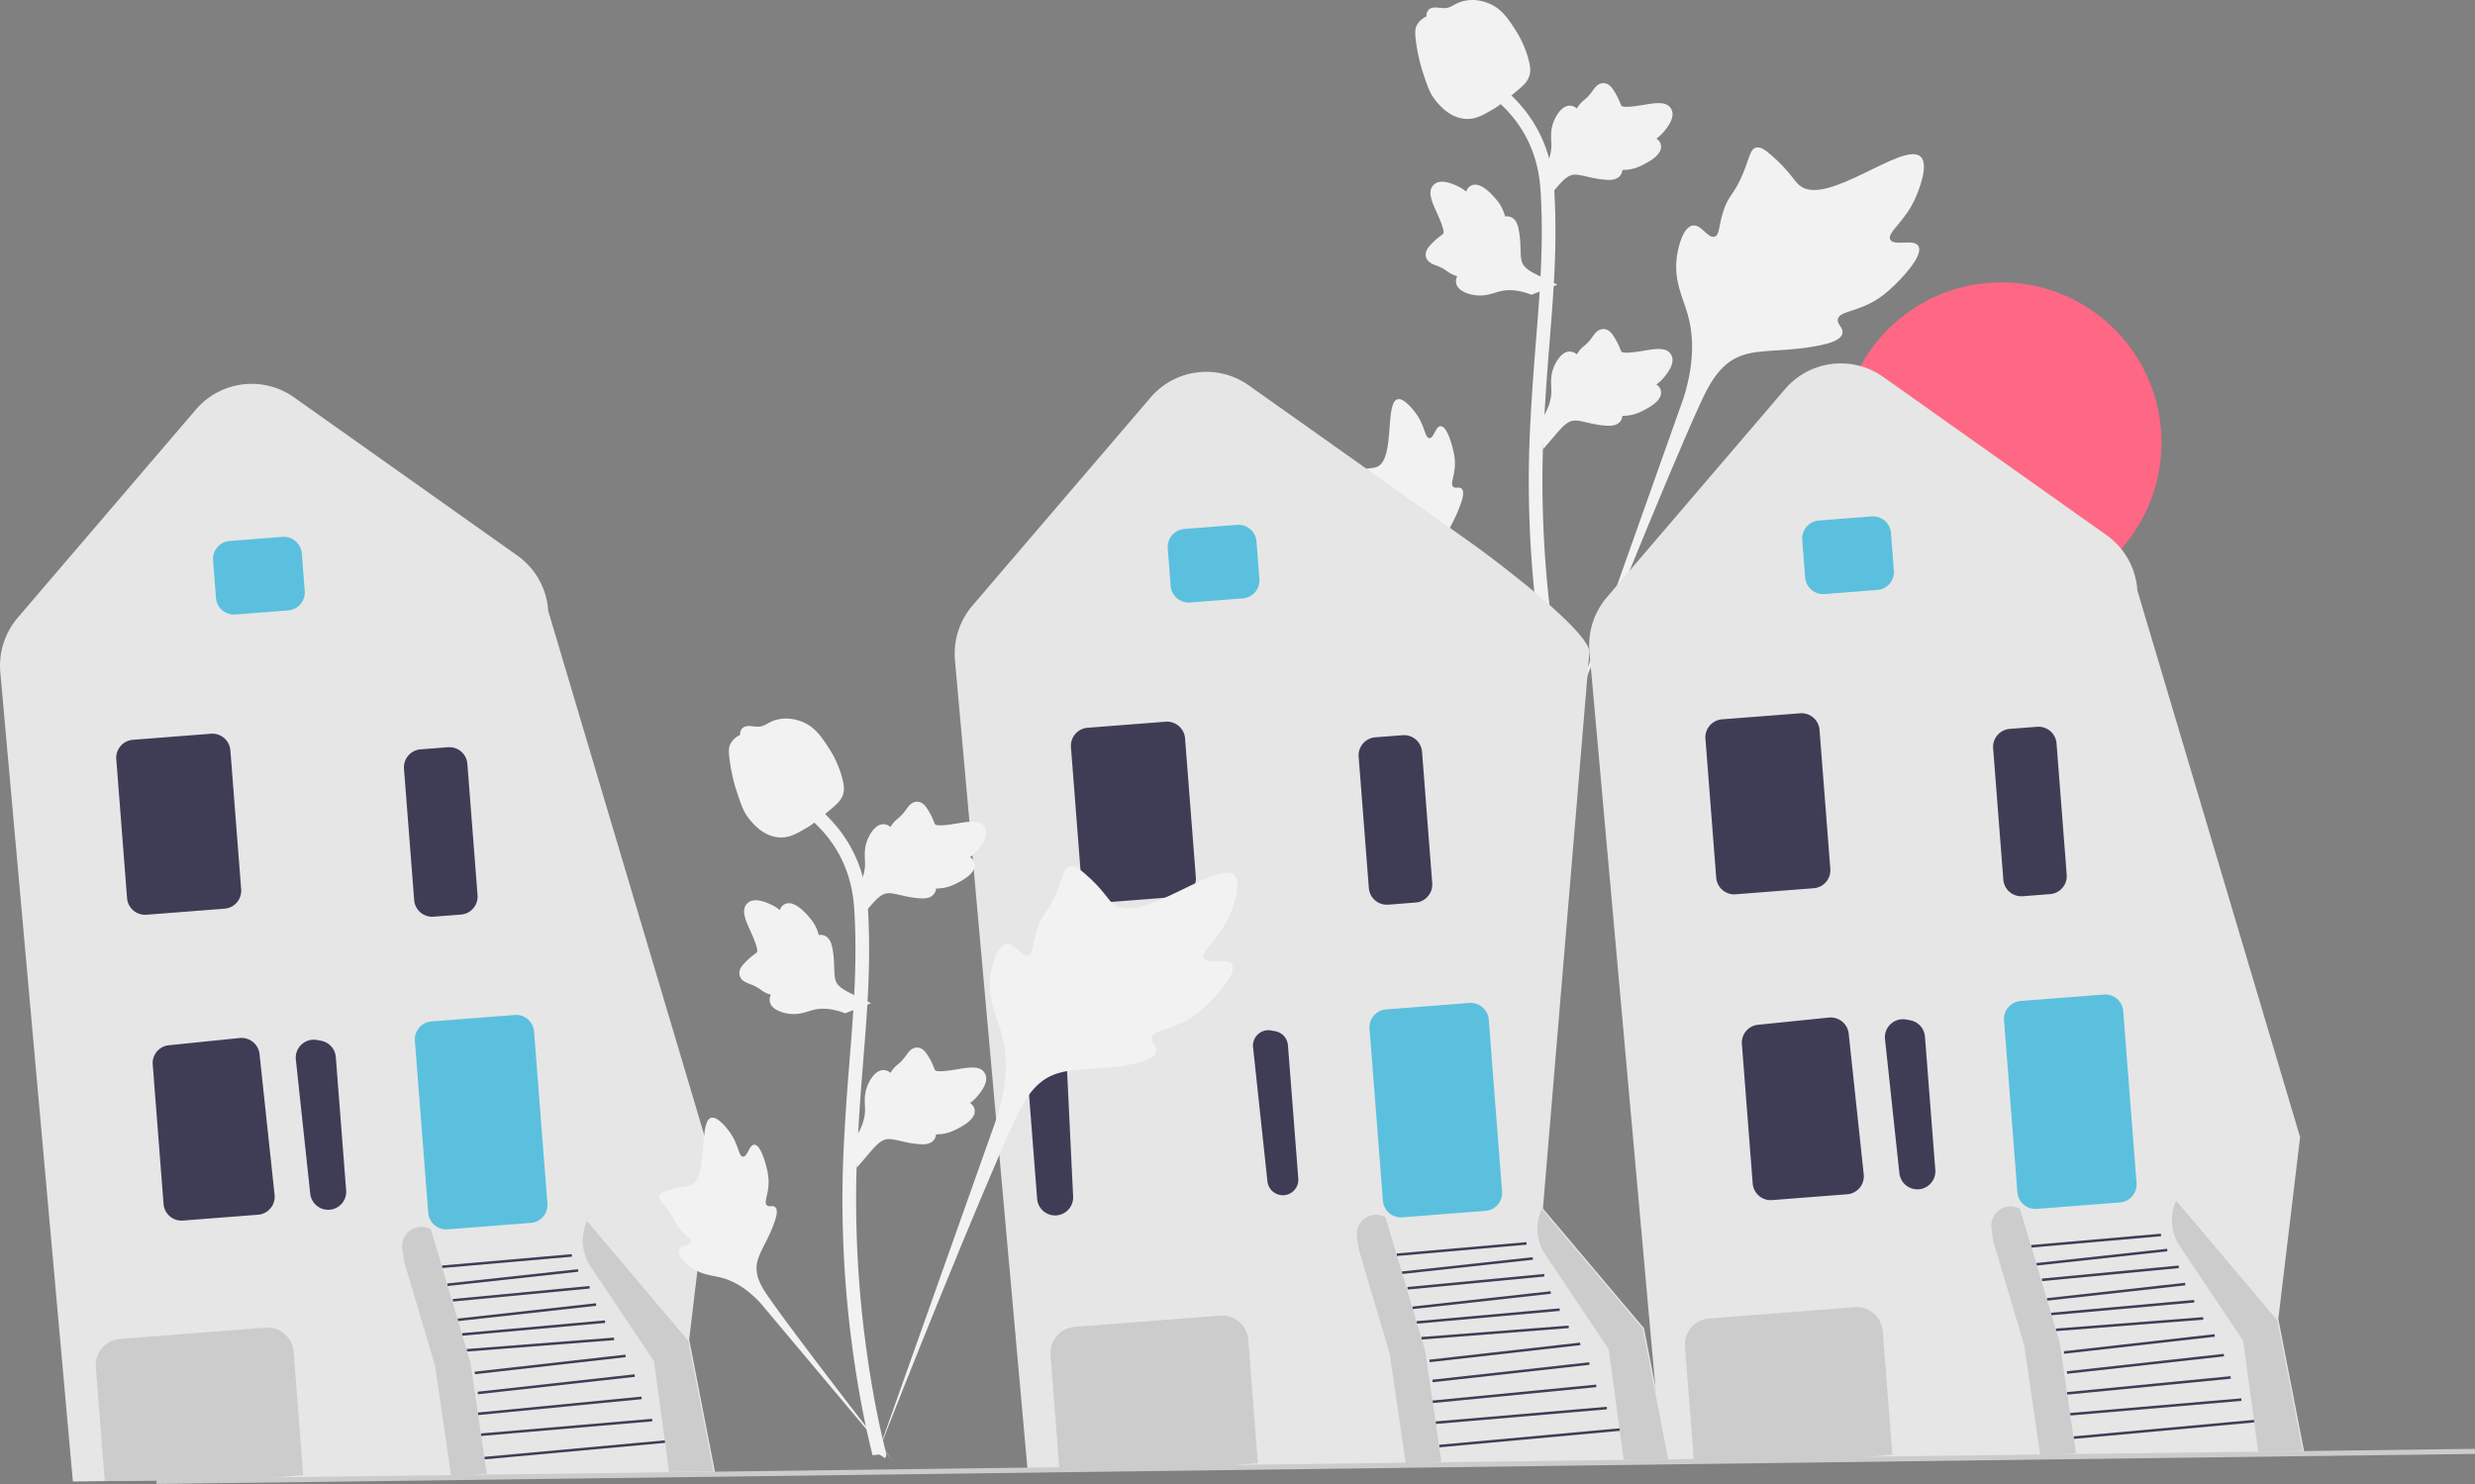 <svg xmlns="http://www.w3.org/2000/svg" width="454.054" height="272.245"><rect width="100%" height="100%" fill="#808080" stroke="none"/><g fill="#f2f2f2"><path d="M351.944 45.147c-.845-1.423-4.497.1-5.169-1.191-.669-1.288 2.725-3.249 4.664-7.73.35-.808 2.553-5.9.922-7.472-3.092-2.978-17.24 9.313-22.191 5.29-1.087-.882-1.846-2.644-5.135-5.505-1.308-1.138-2.099-1.652-2.864-1.46-1.087.27-1.173 1.724-2.338 4.583-1.747 4.287-2.78 4.029-3.798 7.45-.756 2.538-.583 4.015-1.472 4.302-1.258.407-2.417-2.286-4.011-2.045-1.627.246-2.611 3.382-2.922 5.73-.583 4.406 1.035 7.314 1.932 10.37.975 3.323 1.553 8.376-.698 15.528l-22.277 62.766c4.918-12.879 19.159-48.185 25.142-61.305 1.728-3.787 3.635-7.629 7.551-9.145 3.77-1.46 8.949-.588 15.55-2.179.772-.185 2.911-.73 3.18-1.988.223-1.04-1.035-1.621-.842-2.596.26-1.307 2.734-1.323 5.775-2.83 2.145-1.064 3.48-2.329 4.63-3.416.346-.328 5.495-5.262 4.37-7.157Z"/><path d="M264.299 78.19c-.943.003-1.249 2.236-2.076 2.193-.825-.043-.809-2.275-2.449-4.52-.295-.404-2.159-2.955-3.4-2.608-2.355.659-.404 11.149-3.807 12.418-.747.279-1.83.143-4.184.932-.936.313-1.416.553-1.543.984-.18.612.508 1.074 1.575 2.47 1.6 2.095 1.175 2.527 2.56 4.013 1.028 1.104 1.803 1.445 1.687 1.965-.163.735-1.819.526-2.16 1.378-.35.87.906 2.257 1.969 3.087 1.994 1.558 3.888 1.603 5.647 2.045 1.912.48 4.559 1.654 7.42 4.822l24.378 29.044c-4.902-6.13-18.122-23.306-22.835-30.029-1.36-1.94-2.695-3.985-2.31-6.344.372-2.272 2.294-4.562 3.418-8.261.131-.432.481-1.64-.058-2.134-.447-.41-1.095.04-1.517-.336-.567-.504.14-1.724.276-3.651.097-1.36-.138-2.38-.34-3.258-.061-.264-.997-4.215-2.251-4.21ZM283.098 82.41l-.568-5.068.26-.384c1.2-1.777 1.812-3.512 1.82-5.16 0-.261-.012-.523-.024-.79-.049-1.057-.11-2.371.575-3.903.384-.854 1.464-2.831 3.086-2.587.437.062.767.262 1.018.497l.115-.18c.505-.772.906-1.102 1.291-1.42.296-.245.602-.497 1.082-1.094.21-.262.374-.492.512-.685.42-.585.968-1.283 1.935-1.27 1.033.048 1.573.902 1.932 1.468.64 1.008.93 1.735 1.122 2.217.07.176.15.374.19.436.332.489 3.038.031 4.057-.135 2.29-.382 4.27-.712 5.087.732.585 1.032.15 2.398-1.33 4.167-.462.55-.952.97-1.388 1.297.361.216.684.546.815 1.065.308 1.228-.748 2.46-3.137 3.663-.594.301-1.393.703-2.512.896a9.867 9.867 0 0 1-1.409.125c-.008.235-.063.49-.207.751-.42.771-1.293 1.138-2.61 1.05-1.448-.076-2.641-.352-3.694-.595-.918-.21-1.71-.389-2.332-.347-1.152.093-2.04 1.015-3.083 2.212l-2.603 3.042ZM285.732 52.234l-4.759 1.835-.437-.154c-2.023-.71-3.857-.862-5.452-.451-.253.065-.503.143-.758.223-1.01.315-2.266.708-3.922.434-.923-.155-3.11-.698-3.285-2.33a1.838 1.838 0 0 1 .223-1.11l-.205-.065c-.873-.294-1.295-.597-1.7-.889-.312-.224-.633-.456-1.333-.769-.306-.137-.57-.237-.792-.322-.673-.258-1.486-.61-1.72-1.55-.214-1.01.475-1.75.93-2.24a12.216 12.216 0 0 1 1.86-1.648c.153-.112.325-.24.374-.294.389-.446-.74-2.947-1.16-3.89-.95-2.118-1.771-3.95-.582-5.106.85-.828 2.282-.754 4.369.229.65.307 1.179.675 1.606 1.013.117-.404.355-.8.823-1.058 1.11-.61 2.57.1 4.34 2.105.442.498 1.033 1.17 1.503 2.203.222.487.364.94.478 1.33.23-.05.49-.062.78.01.852.21 1.428.963 1.677 2.258.294 1.421.33 2.645.362 3.725.03.942.057 1.753.255 2.344.383 1.091 1.5 1.716 2.922 2.421l3.603 1.746ZM283.098 37.303l-.568-5.068.26-.384c1.2-1.777 1.812-3.512 1.82-5.16 0-.26-.012-.523-.024-.79-.049-1.057-.11-2.37.575-3.903.384-.854 1.464-2.831 3.086-2.586.437.06.767.261 1.018.496l.115-.18c.505-.772.906-1.102 1.291-1.42.296-.245.602-.497 1.082-1.094.21-.262.374-.492.512-.685.42-.585.968-1.283 1.935-1.27 1.033.049 1.573.903 1.932 1.468.64 1.008.93 1.735 1.122 2.217.07.176.15.375.19.436.332.49 3.038.031 4.057-.135 2.29-.382 4.27-.712 5.087.732.585 1.033.15 2.398-1.33 4.167-.462.551-.952.97-1.388 1.297.361.216.684.546.815 1.065.308 1.228-.748 2.46-3.137 3.663-.594.301-1.393.703-2.512.896a9.867 9.867 0 0 1-1.409.125c-.008.235-.063.49-.207.751-.42.771-1.293 1.138-2.61 1.05-1.448-.076-2.641-.352-3.694-.595-.918-.21-1.71-.389-2.332-.347-1.152.093-2.04 1.016-3.083 2.212l-2.603 3.042Z"/><path d="m288.284 135.68-1.062-.665-.257-1.226.257 1.226-1.239.142c-.02-.115-.086-.38-.188-.793-.554-2.266-2.244-9.162-3.654-20.023a204.149 204.149 0 0 1-1.655-23.17c-.115-7.807.254-13.717.55-18.467.224-3.582.496-6.994.763-10.317.71-8.879 1.379-17.265.88-26.55-.11-2.073-.34-6.387-2.861-10.978-1.463-2.663-3.477-5.027-5.987-7.023l1.56-1.963c2.772 2.207 5 4.826 6.624 7.782 2.795 5.09 3.047 9.791 3.168 12.05.507 9.449-.17 17.916-.887 26.88-.264 3.311-.536 6.708-.759 10.276-.293 4.706-.66 10.565-.545 18.27.112 7.702.663 15.401 1.633 22.887 1.393 10.724 3.058 17.517 3.605 19.75.291 1.19.352 1.44.054 1.913Z"/><path d="M269.235 21.817c-.103 0-.207-.002-.312-.01-2.134-.115-4.11-1.392-5.875-3.795-.827-1.13-1.25-2.42-2.095-4.993-.13-.396-.767-2.408-1.154-5.175-.253-1.809-.221-2.565.138-3.233.397-.744 1.04-1.263 1.765-1.613a1.416 1.416 0 0 1 .098-.739c.427-1.045 1.563-.908 2.177-.842.31.04.699.09 1.117.069.658-.032 1.012-.228 1.548-.522.513-.281 1.15-.63 2.096-.824 1.865-.39 3.427.14 3.942.313 2.71.903 4.047 3.01 5.593 5.45.309.49 1.367 2.27 2.066 4.713.504 1.762.433 2.545.281 3.128-.308 1.196-1.036 1.882-2.885 3.394-1.93 1.583-2.9 2.376-3.732 2.858-1.937 1.119-3.153 1.821-4.768 1.821Z"/></g><path d="M199.059 155.483c-7.794 4.068-12.012 11.387-9.422 16.346s11.005 5.681 18.8 1.61a22.001 22.001 0 0 0 7.909-6.74l32.804-17.652-8.612-15.217-31.425 19.017a22.003 22.003 0 0 0-10.054 2.636Z" fill="#ffb6b6"/><path d="M225.338 143.594v-20.507c0-1.182.962-2.145 2.145-2.145h9.923c1.183 0 2.145.963 2.145 2.145v20.507a2.147 2.147 0 0 1-2.145 2.145h-9.923a2.147 2.147 0 0 1-2.145-2.145Z" fill="#5bc0de"/><circle cx="367.15" cy="81.197" r="29.393" fill="#ff6884"/><path d="m338.123 267.588-33.214.459-13.316-148.478a13.594 13.594 0 0 1 3.194-9.997l32.66-38.155a13.453 13.453 0 0 1 18.082-2.24l40.906 28.983a13.461 13.461 0 0 1 5.673 10.142l29.86 100.314-4.006 33.454.04.046 4.733 24.305-84.612 1.167Z" fill="#e6e6e6"/><path d="m331.166 105.94-.535-6.891a3.313 3.313 0 0 1 3.043-3.555l9.682-.752a3.312 3.312 0 0 1 3.555 3.043l.535 6.892a3.312 3.312 0 0 1-3.043 3.555l-9.682.751a3.313 3.313 0 0 1-3.555-3.043Z" fill="#5bc0de"/><path d="m314.85 161.02-1.978-25.497a3.313 3.313 0 0 1 3.043-3.555l14.334-1.112a3.312 3.312 0 0 1 3.554 3.043l1.98 25.497a3.312 3.312 0 0 1-3.043 3.555l-14.334 1.113a3.313 3.313 0 0 1-3.555-3.043ZM351.883 218.19a3.317 3.317 0 0 1-3.429-2.953l-2.637-24.588a3.28 3.28 0 0 1 1.04-2.78 3.284 3.284 0 0 1 2.853-.827l.74.138a3.313 3.313 0 0 1 2.696 2.997l1.897 24.451a3.282 3.282 0 0 1-.823 2.452 3.278 3.278 0 0 1-2.337 1.11ZM321.544 217.124l-1.984-25.572a3.29 3.29 0 0 1 2.962-3.548l13.004-1.328c1.804-.165 3.433 1.134 3.627 2.94l2.76 25.83a3.283 3.283 0 0 1-.747 2.467 3.282 3.282 0 0 1-2.288 1.184l-13.779 1.07a3.313 3.313 0 0 1-3.555-3.043Z" fill="#3f3d56"/><path d="m399.905 228.621 11.62 17.361 2.757 20.324 8.17-.114-4.668-23.971-18.55-21.958a8.593 8.593 0 0 0 .67 8.358Z" fill="#ccc"/><path fill="#3f3d56" d="m380.396 263.513 33.106-3.025.042.465-33.106 3.026zM379.768 259.224l31.405-2.684.04.465-31.405 2.684zM379.204 255.39l30.013-2.919.045.465-30.013 2.92zM379.169 251.57l28.79-3.199.052.464-28.79 3.199zM378.618 247.892l27.658-3.127.052.464-27.658 3.127zM377.157 243.736l27.011-2.096.036.465-27.011 2.096zM376.29 240.83l26.227-2.346.042.466-26.228 2.345zM375.492 238.158l25.372-2.819.052.464-25.372 2.819zM374.602 234.564l25.084-2.391.044.465-25.084 2.39zM373.579 231.713l23.992-2.618.051.465-23.992 2.618zM372.606 228.412l23.821-2.083.04.466-23.82 2.083z"/><path d="m370.102 218.737-2.448-31.545a3.313 3.313 0 0 1 3.043-3.555l15.265-1.184a3.313 3.313 0 0 1 3.554 3.043l2.449 31.544a3.312 3.312 0 0 1-3.043 3.555l-15.265 1.185a3.313 3.313 0 0 1-3.555-3.043Z" fill="#5bc0de"/><path d="m338.123 267.588-27.155.376-.218.003-1.623-20.912a4.816 4.816 0 0 1 4.424-5.168l26.689-2.072a4.816 4.816 0 0 1 5.168 4.425l1.758 22.647-.233.018-8.81.683Z" fill="#ccc"/><path d="m367.523 161.379-1.87-24.102a3.313 3.313 0 0 1 3.042-3.555l5.031-.39a3.312 3.312 0 0 1 3.555 3.042l1.87 24.102a3.312 3.312 0 0 1-3.042 3.555l-5.031.39a3.313 3.313 0 0 1-3.555-3.042Z" fill="#3f3d56"/><path d="m380.837 266.614-2.983-20.359-5.703-19.211-1.578-5.26c-2.516-1.439-5.593.619-5.225 3.494l.291 2.271 5.703 19.212 2.983 20.358" fill="#ccc"/><path d="m46.583 271.34-33.214.459L.053 123.32a13.594 13.594 0 0 1 3.194-9.996l32.66-38.156a13.453 13.453 0 0 1 18.082-2.24l40.906 28.983a13.461 13.461 0 0 1 5.673 10.142l29.86 100.314-4.005 33.454.039.047 4.733 24.305-84.612 1.167Z" fill="#e6e6e6"/><path d="m39.626 109.693-.535-6.892a3.313 3.313 0 0 1 3.043-3.555l9.683-.751a3.312 3.312 0 0 1 3.554 3.043l.535 6.891a3.312 3.312 0 0 1-3.043 3.555l-9.682.752a3.313 3.313 0 0 1-3.555-3.043Z" fill="#5bc0de"/><path d="m23.31 164.773-1.978-25.497a3.313 3.313 0 0 1 3.043-3.555l14.334-1.113a3.312 3.312 0 0 1 3.555 3.043l1.978 25.498a3.312 3.312 0 0 1-3.042 3.555l-14.334 1.112a3.313 3.313 0 0 1-3.555-3.043ZM60.343 221.943a3.317 3.317 0 0 1-3.429-2.954l-2.637-24.588a3.28 3.28 0 0 1 1.041-2.78 3.284 3.284 0 0 1 2.852-.826l.74.137a3.313 3.313 0 0 1 2.696 2.997l1.897 24.452a3.282 3.282 0 0 1-.823 2.451 3.278 3.278 0 0 1-2.337 1.11ZM30.004 220.876l-1.984-25.571a3.29 3.29 0 0 1 2.962-3.548l13.004-1.329c1.804-.165 3.433 1.134 3.627 2.94l2.76 25.831a3.283 3.283 0 0 1-.747 2.467 3.282 3.282 0 0 1-2.288 1.184l-13.779 1.069a3.313 3.313 0 0 1-3.555-3.043Z" fill="#3f3d56"/><path d="m108.365 232.374 11.62 17.36 2.757 20.325 8.17-.115-4.667-23.971-18.55-21.958a8.593 8.593 0 0 0 .67 8.359Z" fill="#ccc"/><path fill="#3f3d56" d="m88.856 267.266 33.106-3.025.042.465-33.106 3.026zM88.228 262.976l31.405-2.684.04.465-31.405 2.684zM87.664 259.143l30.013-2.92.045.465-30.013 2.92zM87.629 255.323l28.79-3.199.052.464-28.79 3.199zM87.078 251.645l27.658-3.127.052.464-27.658 3.127zM85.617 247.488l27.011-2.096.036.465-27.011 2.096zM84.75 244.581l26.227-2.345.042.466-26.228 2.345zM83.952 241.91l25.372-2.818.052.464-25.372 2.819zM83.063 238.315l25.084-2.39.044.464-25.084 2.391zM82.04 235.465l23.992-2.618.051.465-23.992 2.618zM81.066 232.165l23.821-2.083.04.466-23.82 2.083z"/><path d="m78.563 222.49-2.448-31.545a3.313 3.313 0 0 1 3.042-3.555l15.265-1.185a3.313 3.313 0 0 1 3.555 3.043l2.448 31.544a3.312 3.312 0 0 1-3.043 3.555l-15.264 1.185a3.313 3.313 0 0 1-3.555-3.043Z" fill="#5bc0de"/><path d="m46.583 271.34-27.154.377-.22.002-1.622-20.911a4.816 4.816 0 0 1 4.424-5.169l26.69-2.071a4.816 4.816 0 0 1 5.168 4.424l1.757 22.647-.232.018-8.811.684Z" fill="#ccc"/><path d="m75.983 165.131-1.87-24.102a3.313 3.313 0 0 1 3.042-3.555l5.031-.39a3.312 3.312 0 0 1 3.555 3.043l1.87 24.102a3.312 3.312 0 0 1-3.042 3.555l-5.031.39a3.313 3.313 0 0 1-3.555-3.043Z" fill="#3f3d56"/><path d="m89.298 270.366-2.984-20.358-5.703-19.212-1.578-5.259c-2.516-1.44-5.593.618-5.225 3.493l.291 2.272 5.703 19.211 2.983 20.358" fill="#ccc"/><path d="m221.722 269.135-33.213.458-13.316-148.478a13.594 13.594 0 0 1 3.194-9.997l32.66-38.155a13.453 13.453 0 0 1 18.082-2.24l40.906 28.983c3.337 2.364 21.29 15.782 21.558 19.863l-8.531 102.148 18.5 21.9.04.046 4.733 24.304-84.613 1.168Z" fill="#e6e6e6"/><path d="m214.766 107.487-.535-6.892a3.313 3.313 0 0 1 3.043-3.555l9.682-.751a3.312 3.312 0 0 1 3.555 3.043l.535 6.891a3.312 3.312 0 0 1-3.043 3.555l-9.682.751a3.313 3.313 0 0 1-3.555-3.042Z" fill="#5bc0de"/><path d="m198.45 162.567-1.978-25.497a3.313 3.313 0 0 1 3.043-3.555l14.334-1.113a3.313 3.313 0 0 1 3.554 3.043l1.98 25.498a3.313 3.313 0 0 1-3.044 3.555l-14.333 1.112a3.313 3.313 0 0 1-3.556-3.043ZM230.775 189.757a2.816 2.816 0 0 0-.894 2.388l2.637 24.588a2.849 2.849 0 0 0 2.946 2.537 2.793 2.793 0 0 0 2.006-.954c.517-.582.768-1.33.708-2.105l-1.898-24.452a2.845 2.845 0 0 0-2.316-2.574l-.74-.137a2.817 2.817 0 0 0-2.45.71ZM191.46 222.224a3.283 3.283 0 0 1-1.193-2.295l-1.897-24.451a3.313 3.313 0 0 1 2.201-3.378l.71-.25a3.285 3.285 0 0 1 2.945.377 3.28 3.28 0 0 1 1.458 2.586l1.188 24.7a3.316 3.316 0 0 1-3.053 3.459 3.283 3.283 0 0 1-2.36-.748Z" fill="#3f3d56"/><path d="m283.505 230.167 11.62 17.361 2.757 20.325 8.17-.115-4.668-23.971-18.55-21.958a8.593 8.593 0 0 0 .67 8.358Z" fill="#ccc"/><path fill="#3f3d56" d="m263.996 265.06 33.106-3.025.042.465-33.106 3.026zM263.368 260.77l31.405-2.684.04.465-31.405 2.684zM262.804 256.937l30.013-2.92.045.465-30.013 2.92zM262.769 253.117l28.79-3.199.052.464-28.79 3.199zM262.218 249.44l27.658-3.128.052.464-27.658 3.127zM260.757 245.282l27.011-2.096.036.465-27.011 2.096zM259.89 242.375l26.227-2.345.042.466-26.228 2.345zM259.092 239.705l25.372-2.819.052.464-25.372 2.819zM258.202 236.11l25.084-2.391.044.465-25.084 2.39zM257.179 233.26l23.992-2.619.051.465-23.992 2.618zM256.206 229.96l23.821-2.084.04.466-23.82 2.083z"/><path d="m253.702 220.283-2.448-31.544a3.313 3.313 0 0 1 3.043-3.556L269.562 184a3.313 3.313 0 0 1 3.554 3.043l2.449 31.544a3.312 3.312 0 0 1-3.043 3.555l-15.265 1.185a3.313 3.313 0 0 1-3.555-3.043Z" fill="#5bc0de"/><path d="m221.722 269.135-27.154.376-.218.002-1.623-20.911a4.816 4.816 0 0 1 4.424-5.17l26.69-2.07a4.816 4.816 0 0 1 5.167 4.424l1.758 22.647-.233.018-8.81.684Z" fill="#ccc"/><path d="m251.123 162.925-1.87-24.102a3.313 3.313 0 0 1 3.042-3.555l5.031-.39a3.312 3.312 0 0 1 3.555 3.043l1.87 24.101a3.312 3.312 0 0 1-3.042 3.555l-5.031.39a3.313 3.313 0 0 1-3.555-3.042Z" fill="#3f3d56"/><path d="m264.437 268.16-2.983-20.358-5.703-19.212-1.578-5.259c-2.516-1.44-5.593.618-5.225 3.493l.291 2.272 5.702 19.211 2.984 20.358" fill="#ccc"/><path fill="#ccc" d="m28.69 271.312 425.352-5.514.012.933-425.352 5.514z"/><g fill="#f2f2f2"><path d="M226.032 176.967c-.844-1.424-4.497.1-5.168-1.191-.67-1.288 2.724-3.25 4.663-7.73.35-.808 2.553-5.9.922-7.472-3.092-2.978-17.24 9.313-22.191 5.29-1.087-.882-1.846-2.644-5.134-5.505-1.309-1.138-2.1-1.652-2.865-1.461-1.087.271-1.173 1.725-2.338 4.584-1.747 4.287-2.78 4.028-3.798 7.449-.755 2.539-.583 4.015-1.472 4.303-1.258.407-2.416-2.286-4.01-2.045-1.628.246-2.612 3.382-2.923 5.73-.583 4.406 1.035 7.313 1.932 10.37.975 3.323 1.553 8.375-.697 15.528l-22.278 62.766c4.918-12.88 19.159-48.185 25.143-61.305 1.727-3.788 3.634-7.63 7.55-9.145 3.77-1.46 8.95-.589 15.55-2.18.772-.185 2.911-.73 3.18-1.988.223-1.04-1.035-1.62-.842-2.595.26-1.307 2.734-1.323 5.775-2.831 2.145-1.063 3.48-2.328 4.63-3.415.346-.328 5.495-5.262 4.37-7.157Z"/><path d="M138.387 210.01c-.943.003-1.248 2.236-2.076 2.193-.825-.044-.809-2.275-2.448-4.52-.296-.404-2.16-2.955-3.402-2.608-2.353.658-.403 11.148-3.806 12.418-.747.279-1.83.143-4.183.931-.937.314-1.417.554-1.544.985-.18.611.508 1.073 1.575 2.47 1.6 2.094 1.175 2.527 2.56 4.013 1.029 1.104 1.803 1.445 1.688 1.964-.164.735-1.82.527-2.161 1.379-.35.87.906 2.257 1.969 3.087 1.994 1.558 3.888 1.602 5.647 2.044 1.912.48 4.559 1.654 7.42 4.823l24.378 29.044c-4.902-6.13-18.122-23.306-22.834-30.029-1.36-1.94-2.696-3.985-2.31-6.345.371-2.271 2.293-4.561 3.417-8.26.132-.432.482-1.64-.058-2.135-.447-.41-1.095.04-1.517-.335-.567-.505.14-1.724.277-3.652.097-1.359-.139-2.38-.34-3.257-.062-.265-.998-4.215-2.252-4.21ZM157.186 214.23l-.567-5.069.26-.384c1.2-1.776 1.811-3.512 1.819-5.158 0-.262-.011-.524-.024-.79-.049-1.058-.11-2.372.575-3.904.385-.854 1.464-2.832 3.086-2.587.437.061.768.262 1.018.497l.115-.181c.506-.771.906-1.101 1.291-1.42.296-.244.602-.496 1.082-1.094.21-.261.374-.491.513-.685.42-.585.968-1.282 1.934-1.27 1.033.05 1.574.903 1.932 1.468.64 1.009.93 1.736 1.122 2.218.07.176.15.374.19.435.333.49 3.038.032 4.057-.134 2.29-.382 4.27-.712 5.087.731.585 1.033.15 2.399-1.33 4.168-.461.55-.952.97-1.388 1.297.361.215.684.546.815 1.065.309 1.228-.747 2.459-3.137 3.663-.594.301-1.393.702-2.512.896a9.867 9.867 0 0 1-1.409.125c-.008.234-.063.489-.206.75-.42.772-1.294 1.139-2.61 1.05-1.449-.075-2.642-.352-3.694-.594-.92-.21-1.71-.39-2.332-.348-1.153.093-2.041 1.016-3.084 2.213l-2.603 3.042ZM159.82 184.054l-4.758 1.834-.438-.153c-2.023-.71-3.856-.862-5.451-.451-.254.065-.504.143-.759.223-1.01.315-2.266.708-3.921.433-.924-.155-3.11-.697-3.285-2.329a1.838 1.838 0 0 1 .222-1.11c-.066-.02-.133-.043-.204-.066-.874-.293-1.295-.596-1.7-.888-.313-.225-.634-.457-1.333-.77-.307-.136-.571-.237-.793-.321-.672-.258-1.486-.611-1.72-1.55-.214-1.01.475-1.75.93-2.24a12.216 12.216 0 0 1 1.86-1.648c.154-.113.325-.24.374-.294.39-.446-.74-2.947-1.16-3.891-.95-2.118-1.771-3.95-.582-5.106.851-.827 2.282-.754 4.37.23.649.306 1.178.675 1.606 1.013.116-.404.354-.8.823-1.058 1.11-.61 2.568.099 4.34 2.105.44.498 1.032 1.169 1.503 2.203.221.487.363.94.478 1.33.23-.05.49-.062.779.01.852.21 1.429.962 1.677 2.258.294 1.42.33 2.645.362 3.724.03.943.058 1.754.256 2.344.382 1.092 1.5 1.717 2.922 2.422l3.602 1.746ZM157.186 169.123l-.567-5.068.26-.385c1.2-1.776 1.811-3.511 1.819-5.158 0-.262-.011-.524-.024-.79-.049-1.058-.11-2.372.575-3.904.385-.854 1.464-2.832 3.086-2.587.437.061.768.262 1.018.497l.115-.181c.506-.771.906-1.101 1.291-1.42.296-.244.602-.496 1.082-1.093.21-.262.374-.492.513-.686.42-.584.968-1.282 1.934-1.27 1.033.05 1.574.903 1.932 1.469.64 1.008.93 1.735 1.122 2.217.07.176.15.374.19.435.333.49 3.038.032 4.057-.134 2.29-.382 4.27-.712 5.087.732.585 1.032.15 2.398-1.33 4.167-.461.55-.952.97-1.388 1.297.361.215.684.546.815 1.065.309 1.228-.747 2.46-3.137 3.663-.594.301-1.393.703-2.512.896a9.867 9.867 0 0 1-1.409.125c-.008.235-.063.49-.206.75-.42.772-1.294 1.139-2.61 1.05-1.449-.075-2.642-.352-3.694-.594-.92-.21-1.71-.389-2.332-.347-1.153.093-2.041 1.015-3.084 2.212l-2.603 3.042Z"/><path d="m162.372 267.5-1.062-.665-.257-1.226.257 1.226-1.238.142c-.02-.115-.087-.38-.189-.793-.554-2.266-2.244-9.162-3.653-20.023a204.149 204.149 0 0 1-1.656-23.17c-.115-7.807.255-13.717.55-18.467.225-3.583.496-6.994.763-10.317.71-8.879 1.379-17.265.88-26.55-.11-2.073-.34-6.387-2.861-10.978-1.462-2.663-3.476-5.027-5.987-7.024l1.561-1.962c2.772 2.207 5 4.825 6.624 7.782 2.794 5.09 3.046 9.791 3.167 12.05.507 9.448-.17 17.916-.887 26.88-.264 3.311-.536 6.708-.758 10.276-.294 4.706-.66 10.564-.546 18.27.113 7.702.663 15.4 1.633 22.887 1.393 10.724 3.058 17.517 3.605 19.749.291 1.192.353 1.441.054 1.914Z"/><path d="M143.323 153.637c-.103 0-.207-.003-.312-.01-2.134-.115-4.11-1.392-5.875-3.796-.827-1.13-1.25-2.42-2.094-4.992-.131-.396-.768-2.408-1.154-5.176-.254-1.808-.222-2.564.137-3.232.397-.744 1.041-1.263 1.765-1.613a1.416 1.416 0 0 1 .098-.74c.427-1.044 1.563-.907 2.177-.841.311.04.699.09 1.117.068.659-.031 1.012-.227 1.548-.52.513-.282 1.15-.632 2.096-.826 1.865-.389 3.428.14 3.943.314 2.71.903 4.046 3.01 5.593 5.45.308.489 1.366 2.27 2.065 4.713.504 1.762.433 2.545.282 3.127-.309 1.197-1.037 1.882-2.886 3.395-1.93 1.583-2.9 2.376-3.732 2.858-1.937 1.118-3.153 1.82-4.768 1.82Z"/></g></svg>